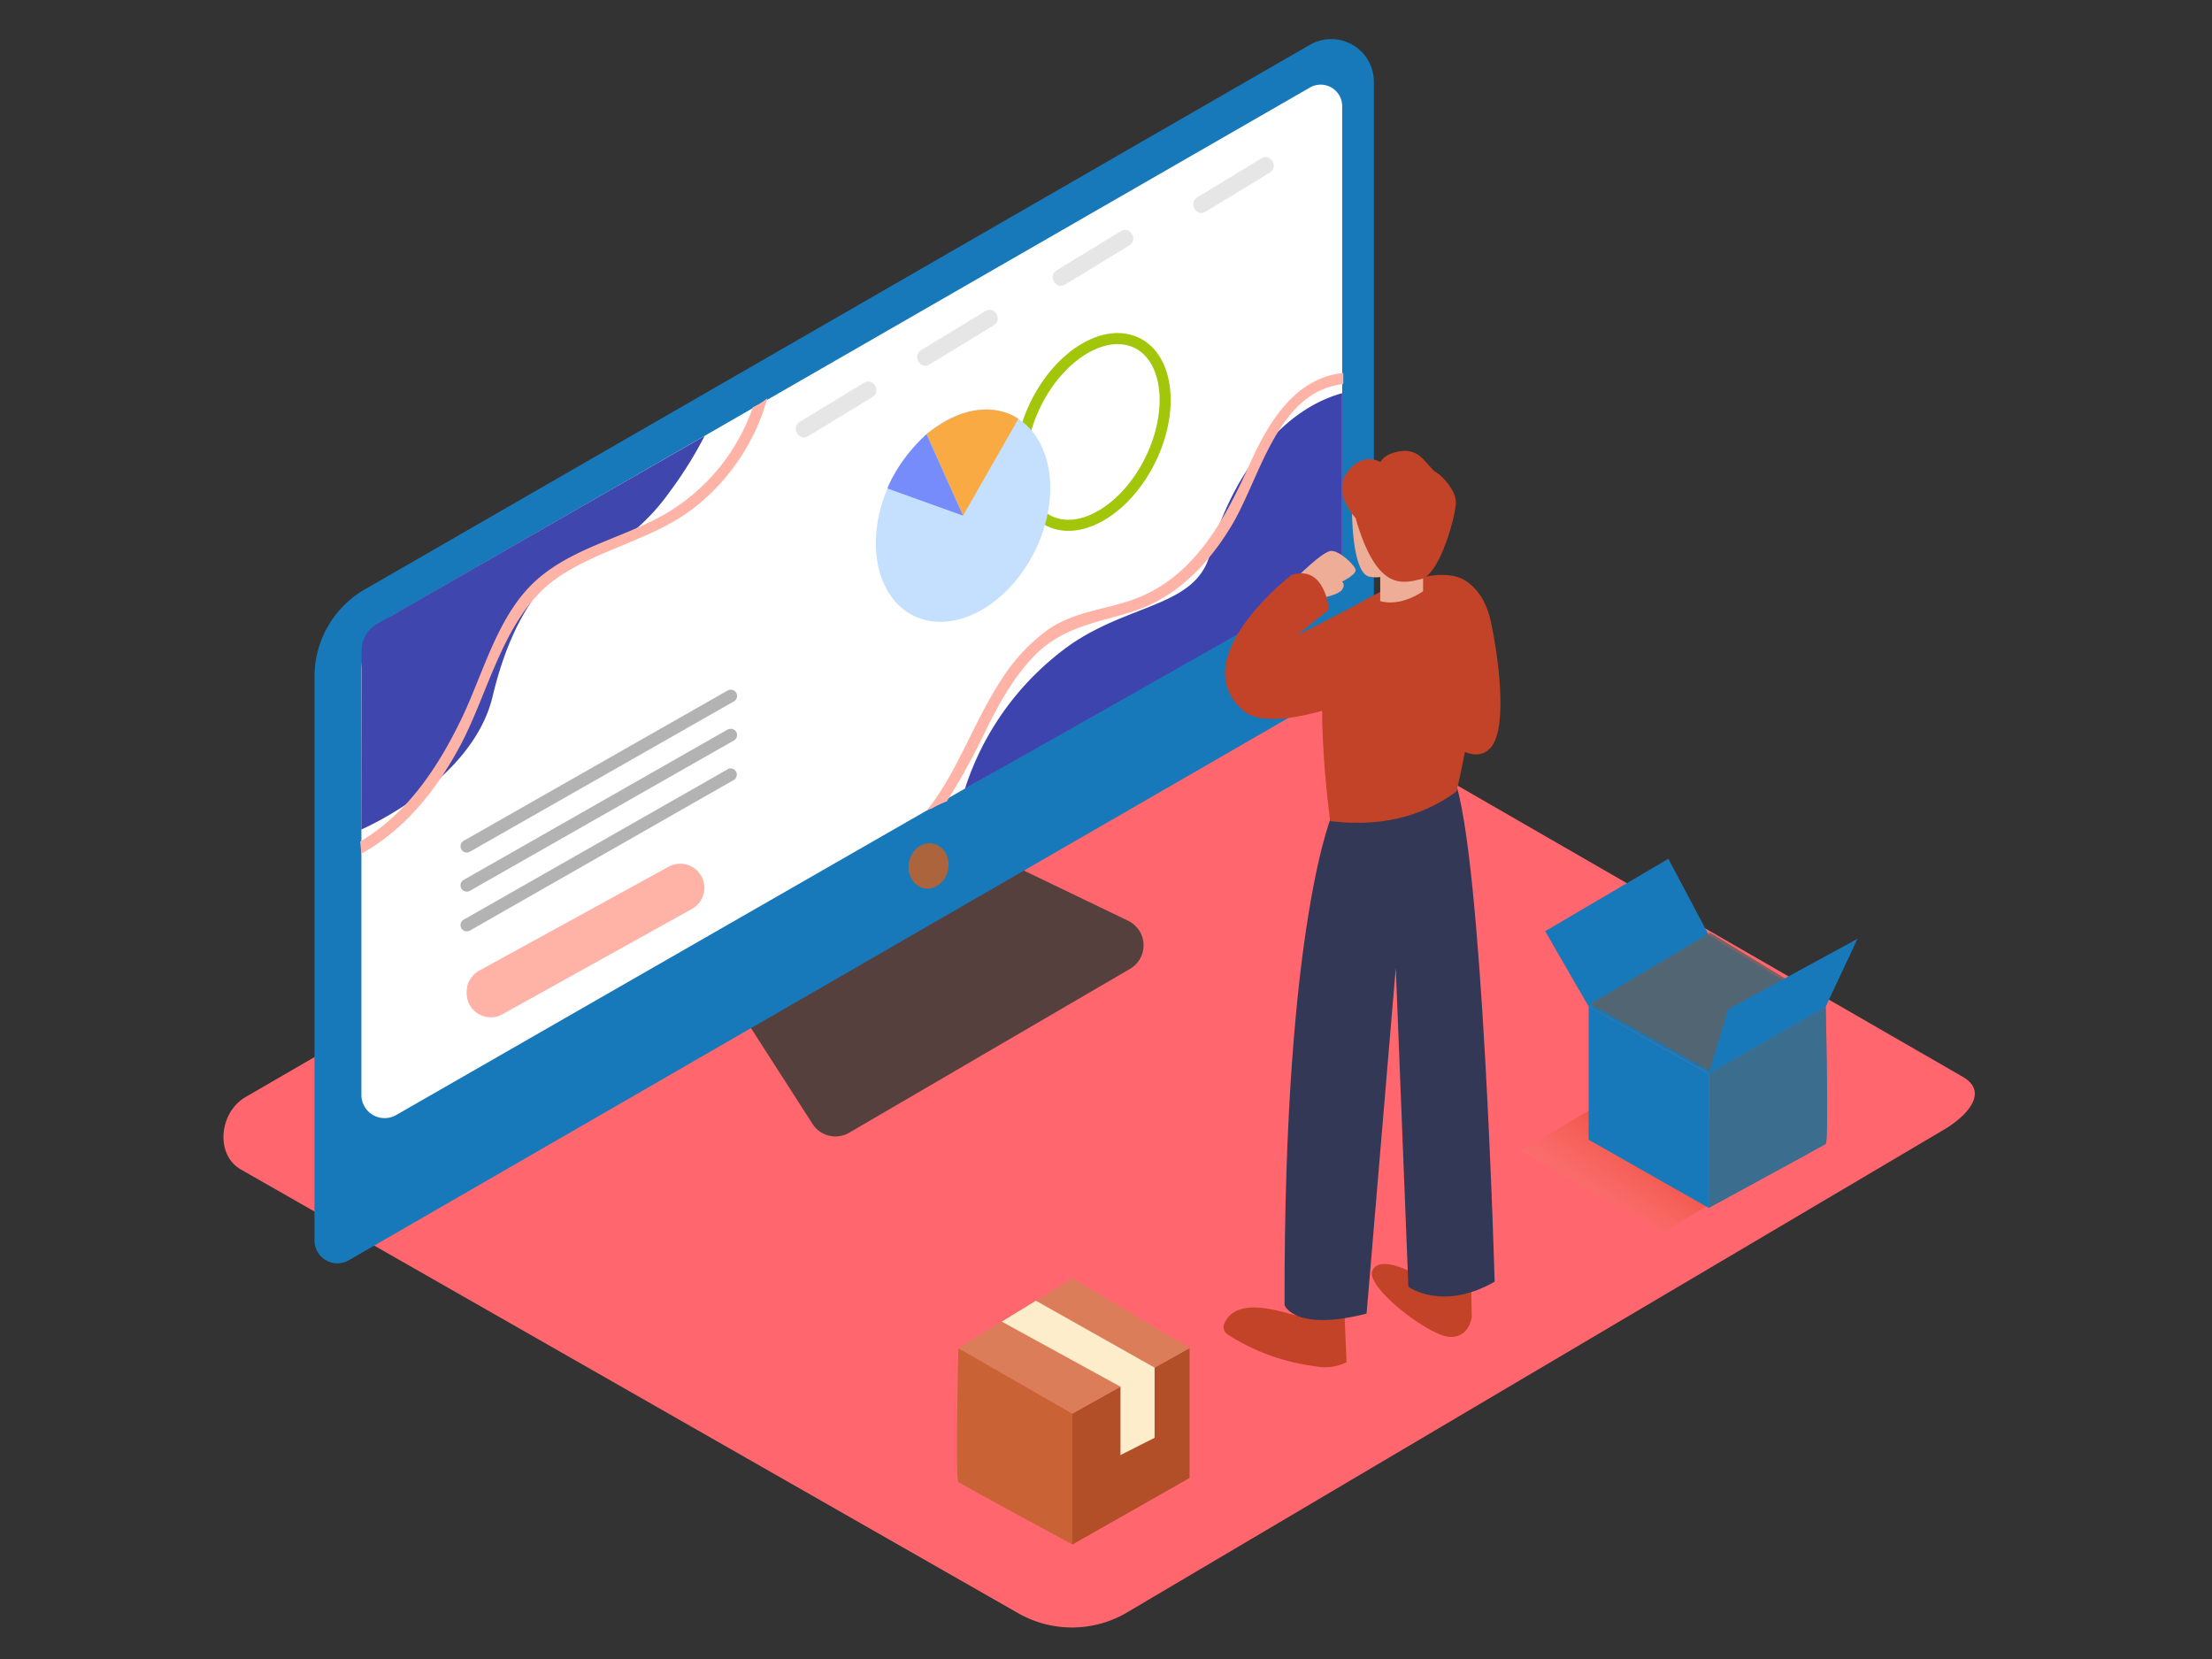 <svg id="Layer_2" data-name="Layer 2" xmlns="http://www.w3.org/2000/svg" xmlns:xlink="http://www.w3.org/1999/xlink" viewBox="0 0 400 300"><rect x="0" y="0" width="400" height="300" fill="#333333" stroke="none"/><defs><linearGradient id="linear-gradient" x1="283.5" y1="234.25" x2="300.16" y2="210.55" gradientUnits="userSpaceOnUse"><stop offset="0" stop-color="#fff" stop-opacity="0"/><stop offset="1" stop-color="#d43500"/></linearGradient></defs><title>HA</title><path d="M203.45,291.79l147.5-87.17c4.7-2.64,8.72-7,4.15-9.8l-148-85.31c-2.22-1.38-5.59-2.28-7.85-1L44.38,198.4c-4.7,2.73-5.54,10.34-.84,13.07L184,291.65A19.61,19.61,0,0,0,203.45,291.79Z" fill="#ff666d"/><path d="M182.56,156.18,204,166.5a4.93,4.93,0,0,1,.35,8.7l-50.79,29.63a4.93,4.93,0,0,1-6.63-1.59L134.57,184" fill="#56403d"/><path d="M66,106.56,236.88,8.1a7.71,7.71,0,0,1,11.56,6.68V117.2a6.41,6.41,0,0,1-3.2,5.55L63.07,227.9a4.14,4.14,0,0,1-6.2-3.58v-102A18.2,18.2,0,0,1,66,106.56Z" fill="#1779ba"/><path d="M236.86,15.84,71.17,111.18a11.62,11.62,0,0,0-5.82,10.07V198a4.2,4.2,0,0,0,6.28,3.64l169-97a4.14,4.14,0,0,0,2.08-3.59V19.22A3.89,3.89,0,0,0,236.86,15.84Z" fill="#fff"/><ellipse cx="167.92" cy="156.6" rx="4.12" ry="3.6" transform="translate(-17.62 291.87) rotate(-79.1)" fill="#ab643c"/><path d="M174.49,142.64a51.14,51.14,0,0,1,19.22-26.16c10.87-7.42,22.61-6.86,25.1-16.32,2.82-10.75,10.78-25.41,23.89-29.06v29.23a6.26,6.26,0,0,1-3.17,5.45Z" fill="#3d44ae"/><path d="M65.34,150s20.07-8.59,23.75-24.1c2.34-9.84,7.13-21.46,17-25.95,3-1.38,6.22-2.08,8.85-4.22a37.89,37.89,0,0,0,6.23-6.89,71.06,71.06,0,0,0,6.24-10l-59.23,34a5.57,5.57,0,0,0-2.8,4.83Z" fill="#3f46ae"/><path d="M242.91,68.23c0-.26,0-.52,0-.79-8.69.9-13.48,8.82-16.84,16.31-4.69,10.47-10.43,21.31-22.13,25-5,1.59-10.06,2.06-14.48,5.14a33,33,0,0,0-8.47,9.17c-4.93,7.51-7.79,16.46-13.36,23.45l.88-.32a22.26,22.26,0,0,1,2-1c.24-.11.47-.19.7-.27a124.13,124.13,0,0,0,7.35-13.47c2.35-4.66,5-9.38,8.71-13.09,5-4.93,10.82-5.71,17.2-7.66,8.06-2.46,13.94-8.52,18.2-15.59,5.27-8.75,8.28-24.34,20.24-25.66Z" fill="#ffb3a6"/><path d="M138.38,72.31a11.72,11.72,0,0,1-2.24,1.33,35.92,35.92,0,0,1-15.56,19.13c-7.54,4.43-16.64,6.1-23.36,11.94C90,111,87.48,121.64,83.44,130c-4.28,8.85-9.81,17.15-18.32,22.18a21.73,21.73,0,0,1,.19,2.21c7.85-4.33,13.49-11.4,17.75-19.25,5.38-9.91,8-23.9,17.68-30.62,7.69-5.32,17.29-6.91,24.75-12.67A38.22,38.22,0,0,0,138.77,72Z" fill="#ffb3a6"/><path d="M84.38,179.35v.25a4.36,4.36,0,0,0,6.48,3.81l34.27-19.05a4.36,4.36,0,0,0,2.24-3.81h0a4.36,4.36,0,0,0-6.46-3.82l-34.27,18.8A4.36,4.36,0,0,0,84.38,179.35Z" fill="#ffb3a6"/><path d="M131.64,124.83,83.82,152.06A1.13,1.13,0,0,0,85,154l47.82-27.23a1.13,1.13,0,0,0-1.14-1.94Z" fill="#b3b3b3"/><path d="M131.64,131.89,83.82,159.13A1.13,1.13,0,0,0,85,161.07l47.82-27.23a1.13,1.13,0,0,0-1.14-1.94Z" fill="#b3b3b3"/><path d="M131.64,139.08,83.82,166.32A1.13,1.13,0,0,0,85,168.26L132.77,141a1.13,1.13,0,0,0-1.14-1.94Z" fill="#b3b3b3"/><ellipse cx="197.65" cy="78.11" rx="17.95" ry="11.53" transform="translate(39.98 220.61) rotate(-63.67)" fill="none" stroke="#a2c609" stroke-miterlimit="10" stroke-width="2"/><ellipse cx="174.15" cy="93.25" rx="20.19" ry="14.48" transform="translate(13.33 207.97) rotate(-63.67)" fill="#c5e0fe"/><path d="M174.15,93.25l10-17.51s-6.63-5.23-16.59,2.76Z" fill="#f9aa43"/><path d="M174.15,93.25l-13.67-4.92s1.58-4.68,7.06-9.83Z" fill="#768cfb"/><path d="M146.12,78.88l11.64-7.08c1.65-1,.14-3.6-1.51-2.59L144.6,76.29c-1.65,1-.14,3.6,1.51,2.59Z" fill="#e6e6e6"/><path d="M192.58,51.47l11.64-7.08c1.65-1,.14-3.6-1.51-2.59l-11.64,7.08c-1.65,1-.14,3.6,1.51,2.59Z" fill="#e6e6e6"/><path d="M218,38.29l11.64-7.08c1.65-1,.14-3.6-1.51-2.59L216.48,35.7c-1.65,1-.14,3.6,1.51,2.59Z" fill="#e6e6e6"/><path d="M168.07,65.91l11.64-7.08c1.65-1,.14-3.6-1.51-2.59l-11.64,7.08c-1.65,1-.14,3.6,1.51,2.59Z" fill="#e6e6e6"/><path d="M193.92,279.3V255.62l21.19-11.84v23.49Z" fill="#b24f28"/><path d="M193.92,255.62l-20.62-11.84s-.57,23.87,0,24.25,20.62,11.27,20.62,11.27Z" fill="#c96336"/><polygon points="173.29 243.78 193.92 231.18 215.11 243.78 193.92 255.62 173.29 243.78" fill="#db7d58"/><polygon points="181.15 238.99 202.62 250.76 202.62 263.12 208.79 260 208.79 247.31 187.32 235.21 181.15 238.99" fill="#fdedcb"/><path d="M239.08,108.11s2.9-.51,3.6-1.46,0-1.48,0-1.48,2.85-1.35,2.42-2.29-2.83-3.26-4.37-3.26-6.52,5.06-6.52,5.06" fill="#eead97"/><path d="M235.5,236.83a1.1,1.1,0,0,1-1.12,1c-1,.08-10.62-4.05-13,1.55a1.59,1.59,0,0,0,.63,1.94,38,38,0,0,0,15.8,5.74,8.89,8.89,0,0,0,5.69-.72l-.45-10.56Z" fill="#c24327"/><path d="M258.72,231.94s-9-5.86-10.55-2.14c-1.21,2.87,9.53,11.22,13.48,11.88s4.49-3.49,4.49-3.49l-.13-6.81" fill="#c24327"/><path d="M241.13,146.65s-9,19.38-8.84,89.38c0,0,1.83,4.84,14.83,1.51L252.4,175l2.28,57.68s6.11,4.53,15.6-.91c0,0-2.13-77.17-7.32-91" fill="#333856"/><path d="M263.39,143.11c2.25-9.53,6.89-34.14,1.92-37.89-4.33-3.27-14.42.28-22.13,5.49-6.32,4.27-3.74,29.14-2.65,37.77C248.91,149.51,256.72,148.05,263.39,143.11Z" fill="#c24327"/><path d="M265.15,105.17s3.16,1.56,4.39,7,3.3,19.28.05,23-8.82-2-9.23-2.39" fill="#c24327"/><path d="M246.88,108.54s-11.69,6.08-12.07,6.21,5.51-4.51,5.51-4.51-.67-8.21-6.77-6.28c0,0-19.65,15.09-8.71,24.56,5.23,4.52,22-2.67,22-2.67" fill="#c24327"/><path d="M244.48,91.31s-.22,12.65,3.31,13a6.5,6.5,0,0,0,6.91-3.6" fill="#eead97"/><path d="M249.59,102.69v6s3.23,1.24,7.75-1.77V102" fill="#eead97"/><path d="M245.12,93.65s-4.3-4.47-1.49-8.28,6-1.82,6-1.82.66-1.66,4-2,4.63,3,6,3.81,3.48,3.26,3.64,5.27-2.81,13.26-6.29,14.09S248.93,106.89,245.12,93.65Z" fill="#c24327"/><path d="M278.28,210a81.4,81.4,0,0,1,8.14,4.7c4.15,2.76,10.34,4.92,14.17,8.1l29.82-17.15-40.24-6.49L275,208.09Q276.68,209,278.28,210Z" opacity="0.32" fill="url(#linear-gradient)"/><path d="M309,218.43V194.16L287.28,182V206.1Z" fill="#1779ba"/><path d="M309,194.16,330.15,182s.59,24.47,0,24.86S309,218.43,309,218.43Z" fill="#1779ba"/><polygon points="330.15 182.02 309.01 169.1 287.28 182.02 309.01 194.16 330.15 182.02" fill="#1779ba"/><polygon points="287.28 182.02 279.42 168.39 301.69 155.3 309.01 169.1 287.28 182.02" fill="#1779ba"/><path d="M309,194.16,330.15,182s.59,24.47,0,24.86S309,218.43,309,218.43Z" fill="#606060" opacity="0.49"/><polygon points="330.41 181.59 309.27 168.67 287.54 181.59 309.27 193.73 330.41 181.59" fill="#606060" opacity="0.8"/><polygon points="330.15 182.02 335.89 169.77 312.5 182.51 309.01 194.16 330.15 182.02" fill="#1779ba"/></svg>